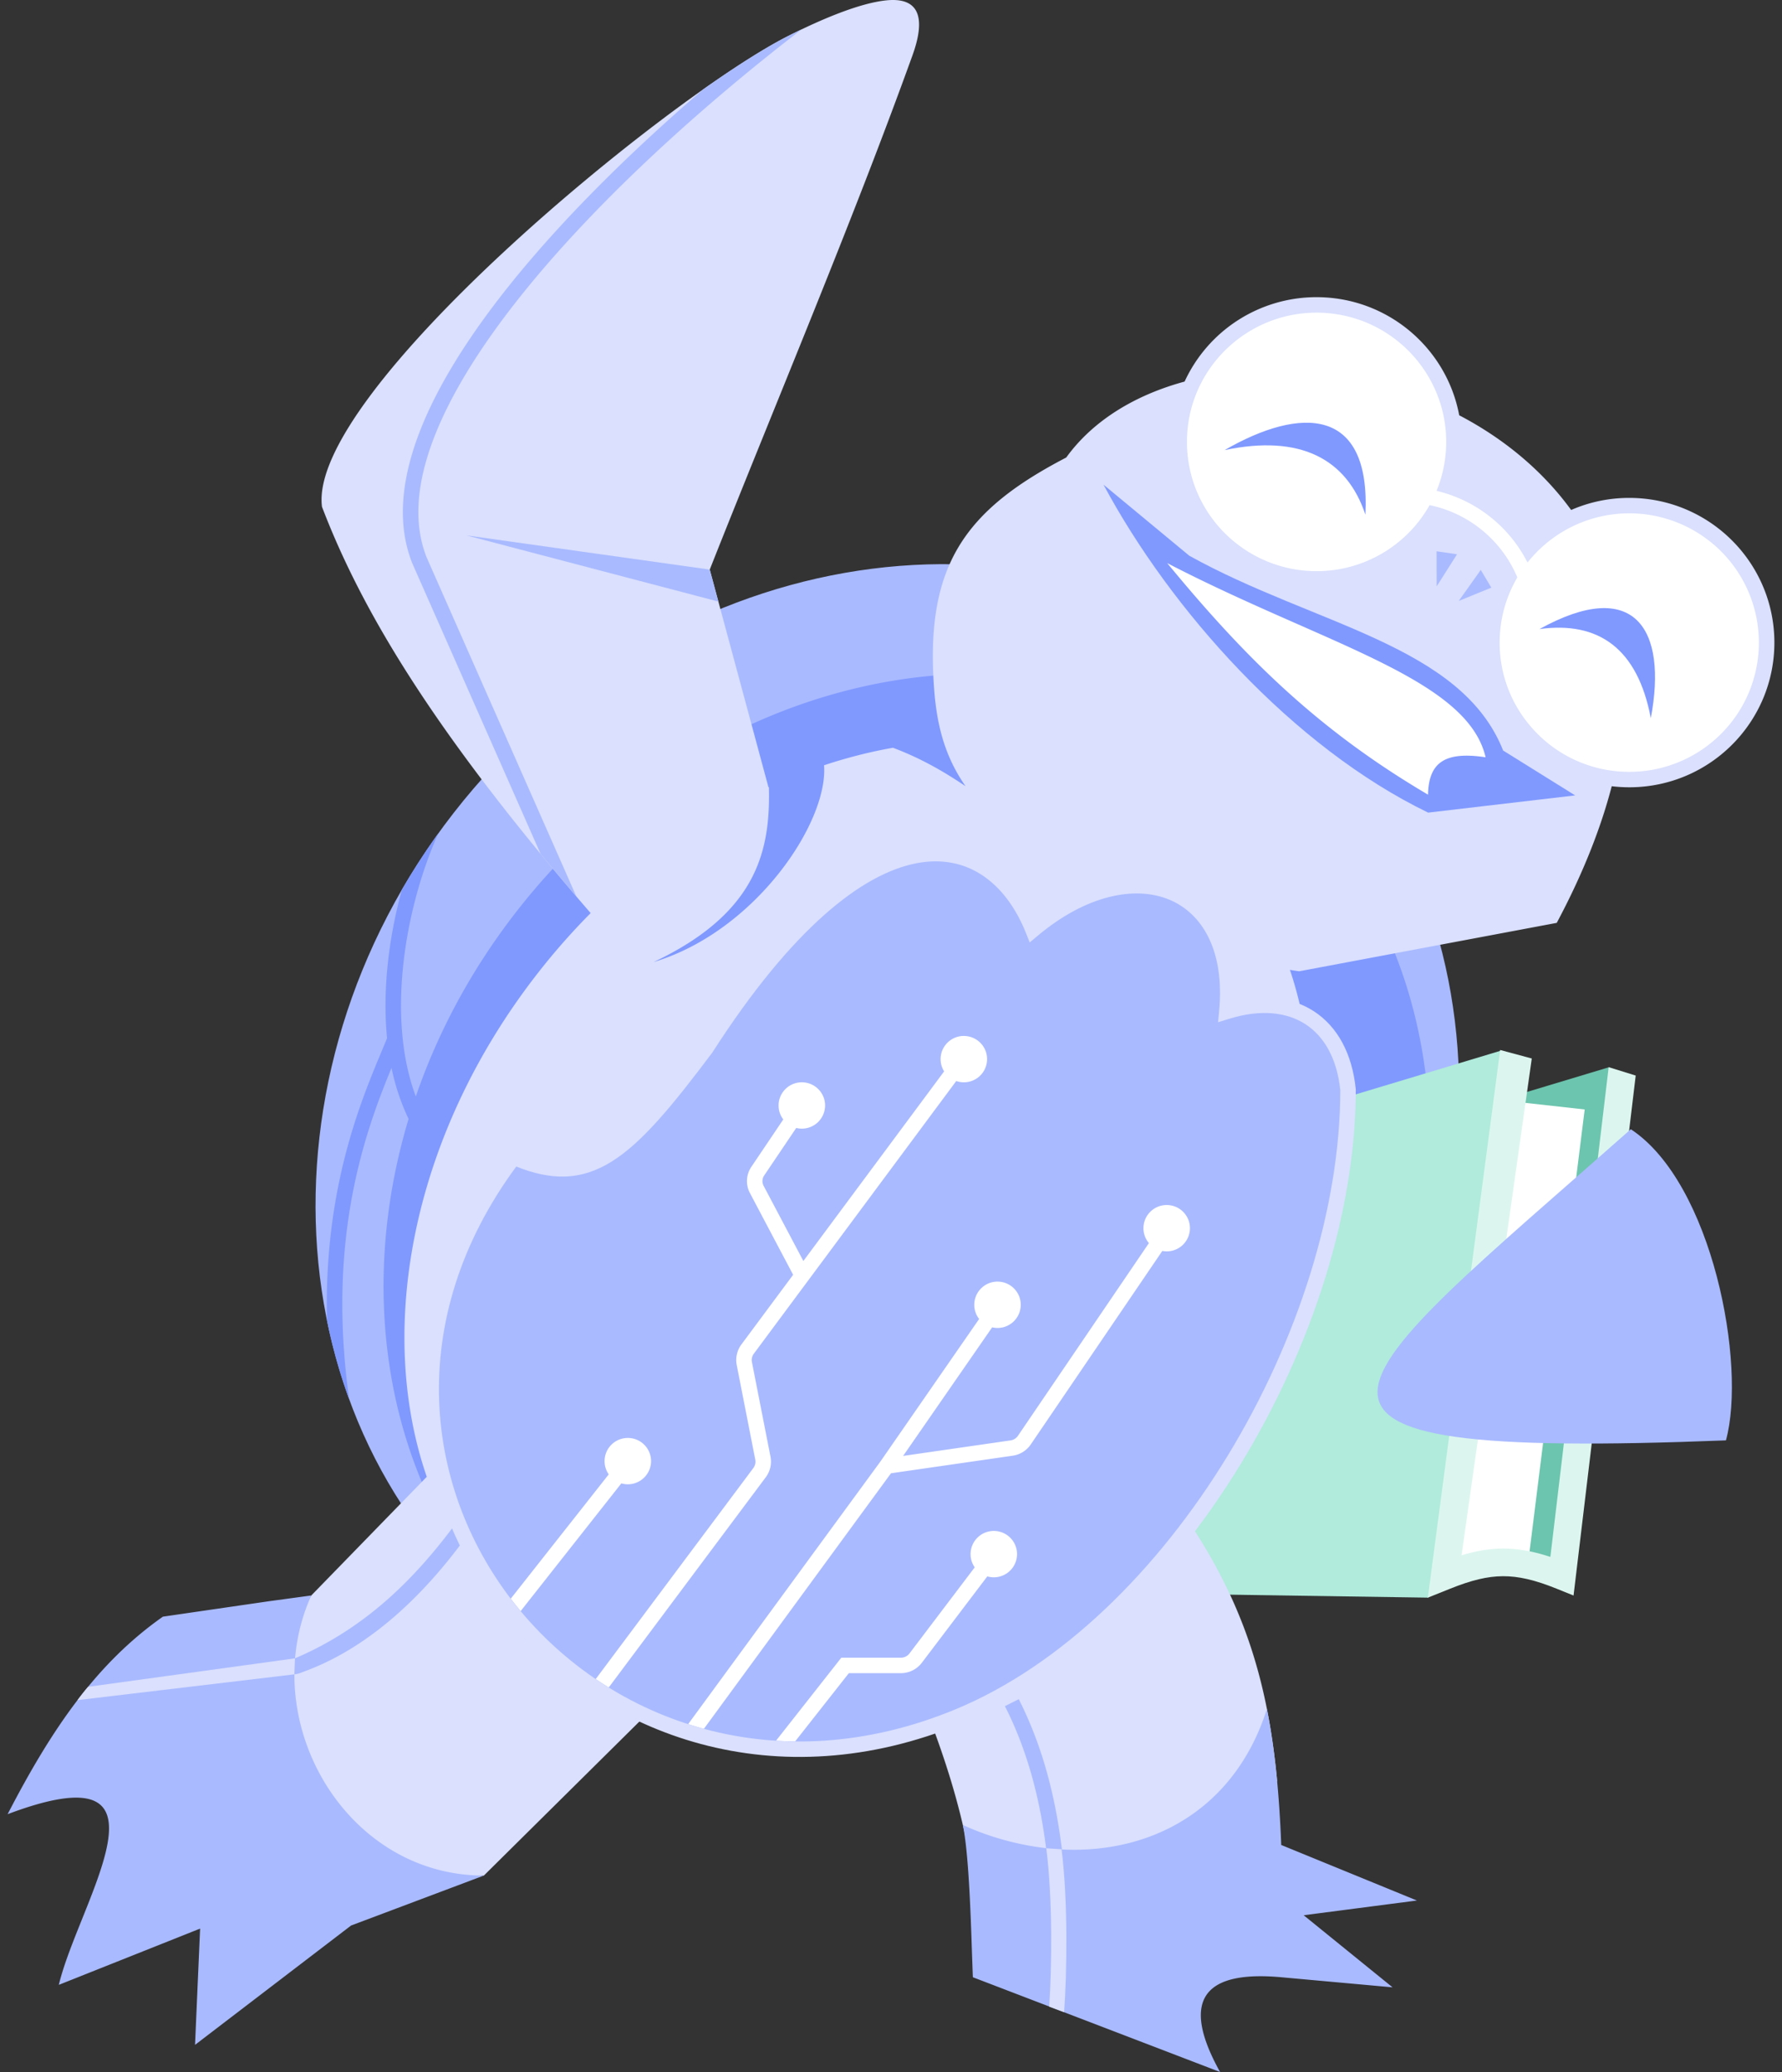 <svg xmlns="http://www.w3.org/2000/svg" width="117" height="136" fill="none"><rect width="100%" height="100%" fill="#333333" stroke="none"/><path fill="#A9BAFF" d="M86.718 97.453c-13.523 17.334-37.227 21.51-52.944 9.327-15.717-12.182-17.495-36.11-3.972-53.443s37.227-21.51 52.944-9.327c15.717 12.182 17.495 36.11 3.972 53.443"/><path fill="#8099FF" d="M33.929 59.807c12.646-16.209 34.358-20.465 48.495-9.508 14.138 10.959 15.347 32.982 2.701 49.19-11.527 14.776-35.851 18.354-48.495 9.508-10.434-8.087-13.825-22.2-9.803-35.556q-.115-.236-.22-.477a14.6 14.6 0 0 1-.9-2.873c-1.71 4.14-4.278 11.139-2.78 21.757a36 36 0 0 1-1.455-5.159c-.238-9.306 2.607-15.288 3.942-18.544-.317-3.23.133-6.693.973-9.75a44 44 0 0 1 2.39-3.69c-1.626 3.608-2.825 8.815-2.338 13.464.14 1.337.419 2.62.862 3.8 1.453-4.23 3.659-8.356 6.628-12.162"/><path fill="#6CC5AE" d="M105.656 70.046 92.628 73.97l.004 30.314 6.3-1.901 2.987 1.52z"/><path fill="#B0EBDB" d="m98.552 68.96-13.028 3.922-8.92 18.433.84 13.307 16.342.244z"/><path fill="#fff" d="m104.045 72.822-4.789-.532-4.258 30.616 5.398-.834z"/><path fill="#DCF6EF" d="m100.571 69.477-4.609 32.608c.93-.282 1.805-.437 2.704-.442 1.02-.005 2.024.184 3.126.548l3.828-32.145 1.775.551-4.081 34.13-1.101-.445c-1.436-.581-2.512-.829-3.538-.824s-2.08.265-3.475.825l-1.453.583 4.749-35.948z"/><path fill="#A9BAFF" d="M113.319 94.543c1.367-4.973-.883-16.9-6.246-20.423-19.383 17.154-27.028 21.727 6.246 20.423"/><path fill="#DAE0FD" d="M58.156.027c2.676-.291 2.397 1.824 1.754 3.607C55.965 14.57 50.873 26.59 46.6 37.386l3.855 14.289.029-.013c.1 4.126-.74 8.26-7.567 11.484 6.709-2.023 11.48-9.205 11.186-12.915 1.506-.5 3.02-.885 4.526-1.15 1.648.619 3.167 1.44 4.765 2.523a12 12 0 0 1-.46-.715c-.915-1.557-1.421-3.295-1.596-5.588-.304-3.998.146-6.964 1.584-9.38 1.42-2.385 3.76-4.163 7.082-5.89 1.78-2.459 4.555-4.11 7.773-4.986a9.53 9.53 0 0 1 8.614-5.539c4.68-.023 8.59 3.322 9.416 7.752q.278.145.552.297c2.637 1.47 4.996 3.444 6.797 5.919a9.5 9.5 0 0 1 3.766-.793c5.263-.026 9.55 4.204 9.578 9.45.026 5.245-4.218 9.518-9.48 9.545a10 10 0 0 1-1.199-.069c-.71 2.722-1.853 5.64-3.495 8.75l-.115.218-16.832 3.163-.083.015-.084-.012q-.261-.038-.519-.08c3.26 9.732.811 22.38-7.342 32.832q-.445.57-.904 1.119c4.817 6.417 6.713 11.918 7.407 19.301-4.942 4.388-8.369 6.483-19.854 7.214-.646-5.022-2.062-9.283-4.201-14.416-5.414 2.034-10.968 2.577-16.003 1.462l.012.015-12.04 11.921c-12.773 1.063-16.694-9.286-11.33-18.386l7.582-7.79c-3.364-9.76-.939-22.513 7.274-33.039a44 44 0 0 1 3.486-3.961c-9.702-11.2-14.827-19.298-17.639-26.667-.975-7.457 22.642-26.895 30.654-30.927C53.999 1.23 56.43.215 58.156.027"/><path fill="#A9BAFF" d="M46.333 68.823c-5.203 6.916-7.67 9.286-12.606 7.124-15.737 20.774 5.518 46.515 29.192 36.721 14.214-5.88 25.589-25.373 25.589-41.137-.447-4.427-3.641-6.482-7.956-5.144.769-8.183-6.154-10.869-12.734-5.365-2.734-6.821-10.893-8.707-21.485 7.801"/><path fill="#fff" d="M65.25 100.487c.843 0 1.526.682 1.526 1.522a1.524 1.524 0 0 1-1.952 1.46l-4.299 5.67c-.326.43-.834.683-1.375.683h-3.417l-3.528 4.482a24 24 0 0 1-1.255-.048l4.287-5.449h3.913c.221 0 .43-.103.563-.279l4.284-5.652a1.5 1.5 0 0 1-.273-.867c0-.84.683-1.521 1.526-1.522m11.351-21.392c.843 0 1.526.68 1.526 1.52a1.524 1.524 0 0 1-1.814 1.494l-8.638 12.703c-.272.4-.7.667-1.18.736L58.5 96.702l-12.283 16.772a24 24 0 0 1-1.035-.307l12.615-17.225 6.49-9.368a1.5 1.5 0 0 1-.32-.93c0-.84.683-1.522 1.525-1.522.843 0 1.527.681 1.527 1.521a1.524 1.524 0 0 1-1.877 1.48l-5.845 8.44 7.053-1.019a.7.7 0 0 0 .483-.3l8.6-12.65a1.5 1.5 0 0 1-.358-.978c0-.84.683-1.521 1.526-1.521M63.282 67.998c.843 0 1.527.681 1.527 1.521a1.524 1.524 0 0 1-2.025 1.437l-13.29 17.897a.7.7 0 0 0-.125.553l1.218 6.202c.093.475-.02.967-.31 1.356l-10.309 13.798q-.435-.267-.856-.553l10.35-13.851a.7.7 0 0 0 .126-.555L48.371 89.6a1.72 1.72 0 0 1 .306-1.352l3.397-4.574-2.838-5.368a1.67 1.67 0 0 1 .092-1.714l2.1-3.115a1.5 1.5 0 0 1-.309-.916c0-.84.684-1.521 1.526-1.521.843 0 1.527.68 1.527 1.52a1.524 1.524 0 0 1-1.894 1.476l-2.106 3.122a.66.66 0 0 0-.036.675l2.61 4.936 9.242-12.447a1.5 1.5 0 0 1-.232-.804c0-.84.684-1.52 1.526-1.521ZM41.22 94.383c.843 0 1.526.681 1.526 1.521a1.524 1.524 0 0 1-1.95 1.46l-6.612 8.385a23 23 0 0 1-.65-.816l6.434-8.16a1.5 1.5 0 0 1-.274-.869c0-.84.683-1.52 1.526-1.52Z"/><path fill="#8099FF" d="m98.69 49.263 4.729 2.945-9.653 1.13C84.868 49.028 76.838 40 72.453 31.813l5.63 4.663c8.195 4.554 17.853 5.836 20.608 12.787Z"/><path fill="#fff" d="M93.76 52.16c.04-2.202 1.213-2.838 3.779-2.455-1.202-5.198-10.682-7.44-20.902-12.743 5.109 6.2 9.88 10.936 17.123 15.198m-7.363-31.639a8.6 8.6 0 0 1 2.929.5 8 8 0 0 1 .578.232 8.53 8.53 0 0 1 4.713 5.387 8.4 8.4 0 0 1 .335 2.32 8.5 8.5 0 0 1-.433 2.724q-.091.27-.2.533a9.04 9.04 0 0 1 5.973 4.706 8.52 8.52 0 0 1 9.169-2.858 8.4 8.4 0 0 1 1.887.837 8.473 8.473 0 0 1 2.818 11.813 8.4 8.4 0 0 1-.73.983 8.5 8.5 0 0 1-6.421 2.964 8.5 8.5 0 0 1-4.935-1.54 8.6 8.6 0 0 1-2.761-3.226 8.4 8.4 0 0 1-.856-3.892 8.5 8.5 0 0 1 .255-1.903 8.4 8.4 0 0 1 .904-2.2 8.01 8.01 0 0 0-5.759-4.745 9 9 0 0 1-.576.89 8.52 8.52 0 0 1-8.726 3.235 8.5 8.5 0 0 1-1.356-.428 8.53 8.53 0 0 1-3.797-3.07 8.43 8.43 0 0 1-1.478-4.735 8.5 8.5 0 0 1 .31-2.324 9 9 0 0 1 .191-.595 8.4 8.4 0 0 1 1.044-2 8.55 8.55 0 0 1 4.797-3.33 8.6 8.6 0 0 1 2.125-.278"/><path fill="#A9BAFF" d="M66.887 111.531c1.624 3.192 2.432 6.581 2.834 9.864 5.858.289 11.358-2.612 13.46-9.22.537 2.707.812 5.62.94 8.925l8.909 3.645-7.435.967 5.835 4.731-7.309-.662c-4.13-.375-7.071.728-4.016 6.219l-16.23-6.219c-.108-2.645-.198-7.717-.656-9.992a18.3 18.3 0 0 0 5.465 1.521c-.398-3.129-1.177-6.32-2.704-9.321zm-36.621-10.189c-2.167 2.897-5.63 6.638-10.22 8.343-.214.08-.433.178-.66.208l-.058.007c-.014 6.743 5.178 13.208 12.438 13.208l-8.715 3.278-10.246 7.834.333-7.632-9.277 3.693c1.32-5.509 8.353-15.616-3.361-11.202 2.883-5.58 5.831-9.9 10.195-12.965l6.942-1.01 2.799-.381a12.6 12.6 0 0 0-1.063 4.123c4.77-2.026 7.986-5.419 10.426-8.681zM52.632 1.928c-6.608 5.077-13.577 11.38-18.506 17.577-2.547 3.201-4.534 6.354-5.652 9.277-1.118 2.924-1.347 5.565-.468 7.793l9.833 22.264a196 196 0 0 1-2.347-2.796l-8.425-19.076-.004-.01-.003-.009c-1.008-2.551-.704-5.473.464-8.528 1.169-3.057 3.223-6.301 5.804-9.546 3.546-4.456 8.118-8.953 12.849-13.012 2.223-1.568 4.174-2.796 5.618-3.523q.415-.21.837-.411"/><path fill="#A9BAFF" d="m46.6 37.387.563 2.098-16.531-4.342zm51.315 1.184-2.138.872 1.445-2.033zm-2.252-2.19-1.336 2.105-.005-2.301z"/><path fill="#8099FF" d="M101.079 41.29c6.211-3.436 8.423-.042 7.307 5.85-.862-4.574-3.43-6.38-7.307-5.85M80.405 29.542c5.022-2.894 9.595-2.83 9.243 4.241-1.22-3.675-4.289-5.281-9.243-4.24Z"/><path fill="#DAE0FD" d="M69.698 121.383c.427 3.344.36 8.003.17 10.695l-.983-.368c.186-2.648.226-7.134-.19-10.393z"/><path fill="#DAE0FD" fill-rule="evenodd" d="M59.922 55.677c1.981-.396 3.728-.012 5.158.944 1.251.835 2.236 2.09 2.94 3.589 3.214-2.477 6.56-3.154 9.114-2.108 2.572 1.054 4.133 3.76 3.973 7.608 1.978-.463 3.76-.236 5.15.662 1.555 1.004 2.522 2.784 2.757 5.108l.003.026v.025c0 7.994-2.88 16.898-7.539 24.539-4.656 7.637-11.127 14.073-18.365 17.067-12.055 4.987-23.525.926-29.965-7.048-6.445-7.98-7.843-19.867.173-30.448l.242-.32.369.161c1.19.522 2.193.753 3.102.73.901-.024 1.747-.3 2.624-.851 1.787-1.126 3.647-3.359 6.254-6.824 5.31-8.27 10.093-12.079 14.01-12.86m4.592 1.786c-1.199-.8-2.668-1.136-4.392-.792-3.492.697-8.08 4.197-13.36 12.426l-.01.016-.012.014c-2.588 3.44-4.56 5.845-6.539 7.09-1.007.635-2.029.98-3.14 1.008-.996.026-2.033-.202-3.163-.657-7.457 10.111-6.061 21.328.042 28.885 6.171 7.641 17.165 11.553 28.783 6.747 6.977-2.887 13.301-9.138 17.886-16.657 4.578-7.509 7.384-16.222 7.39-23.986-.216-2.09-1.068-3.542-2.295-4.335-1.234-.796-2.946-.988-5.001-.35l-.73.226.072-.758c.371-3.95-1.114-6.404-3.298-7.299-2.218-.909-5.395-.313-8.602 2.369l-.538.45-.26-.65c-.657-1.636-1.624-2.94-2.833-3.747" clip-rule="evenodd"/><path fill="#DAE0FD" d="m19.328 109.9-14.243 1.693c.244-.319.41-.547.696-.874l13.588-1.87z"/></svg>